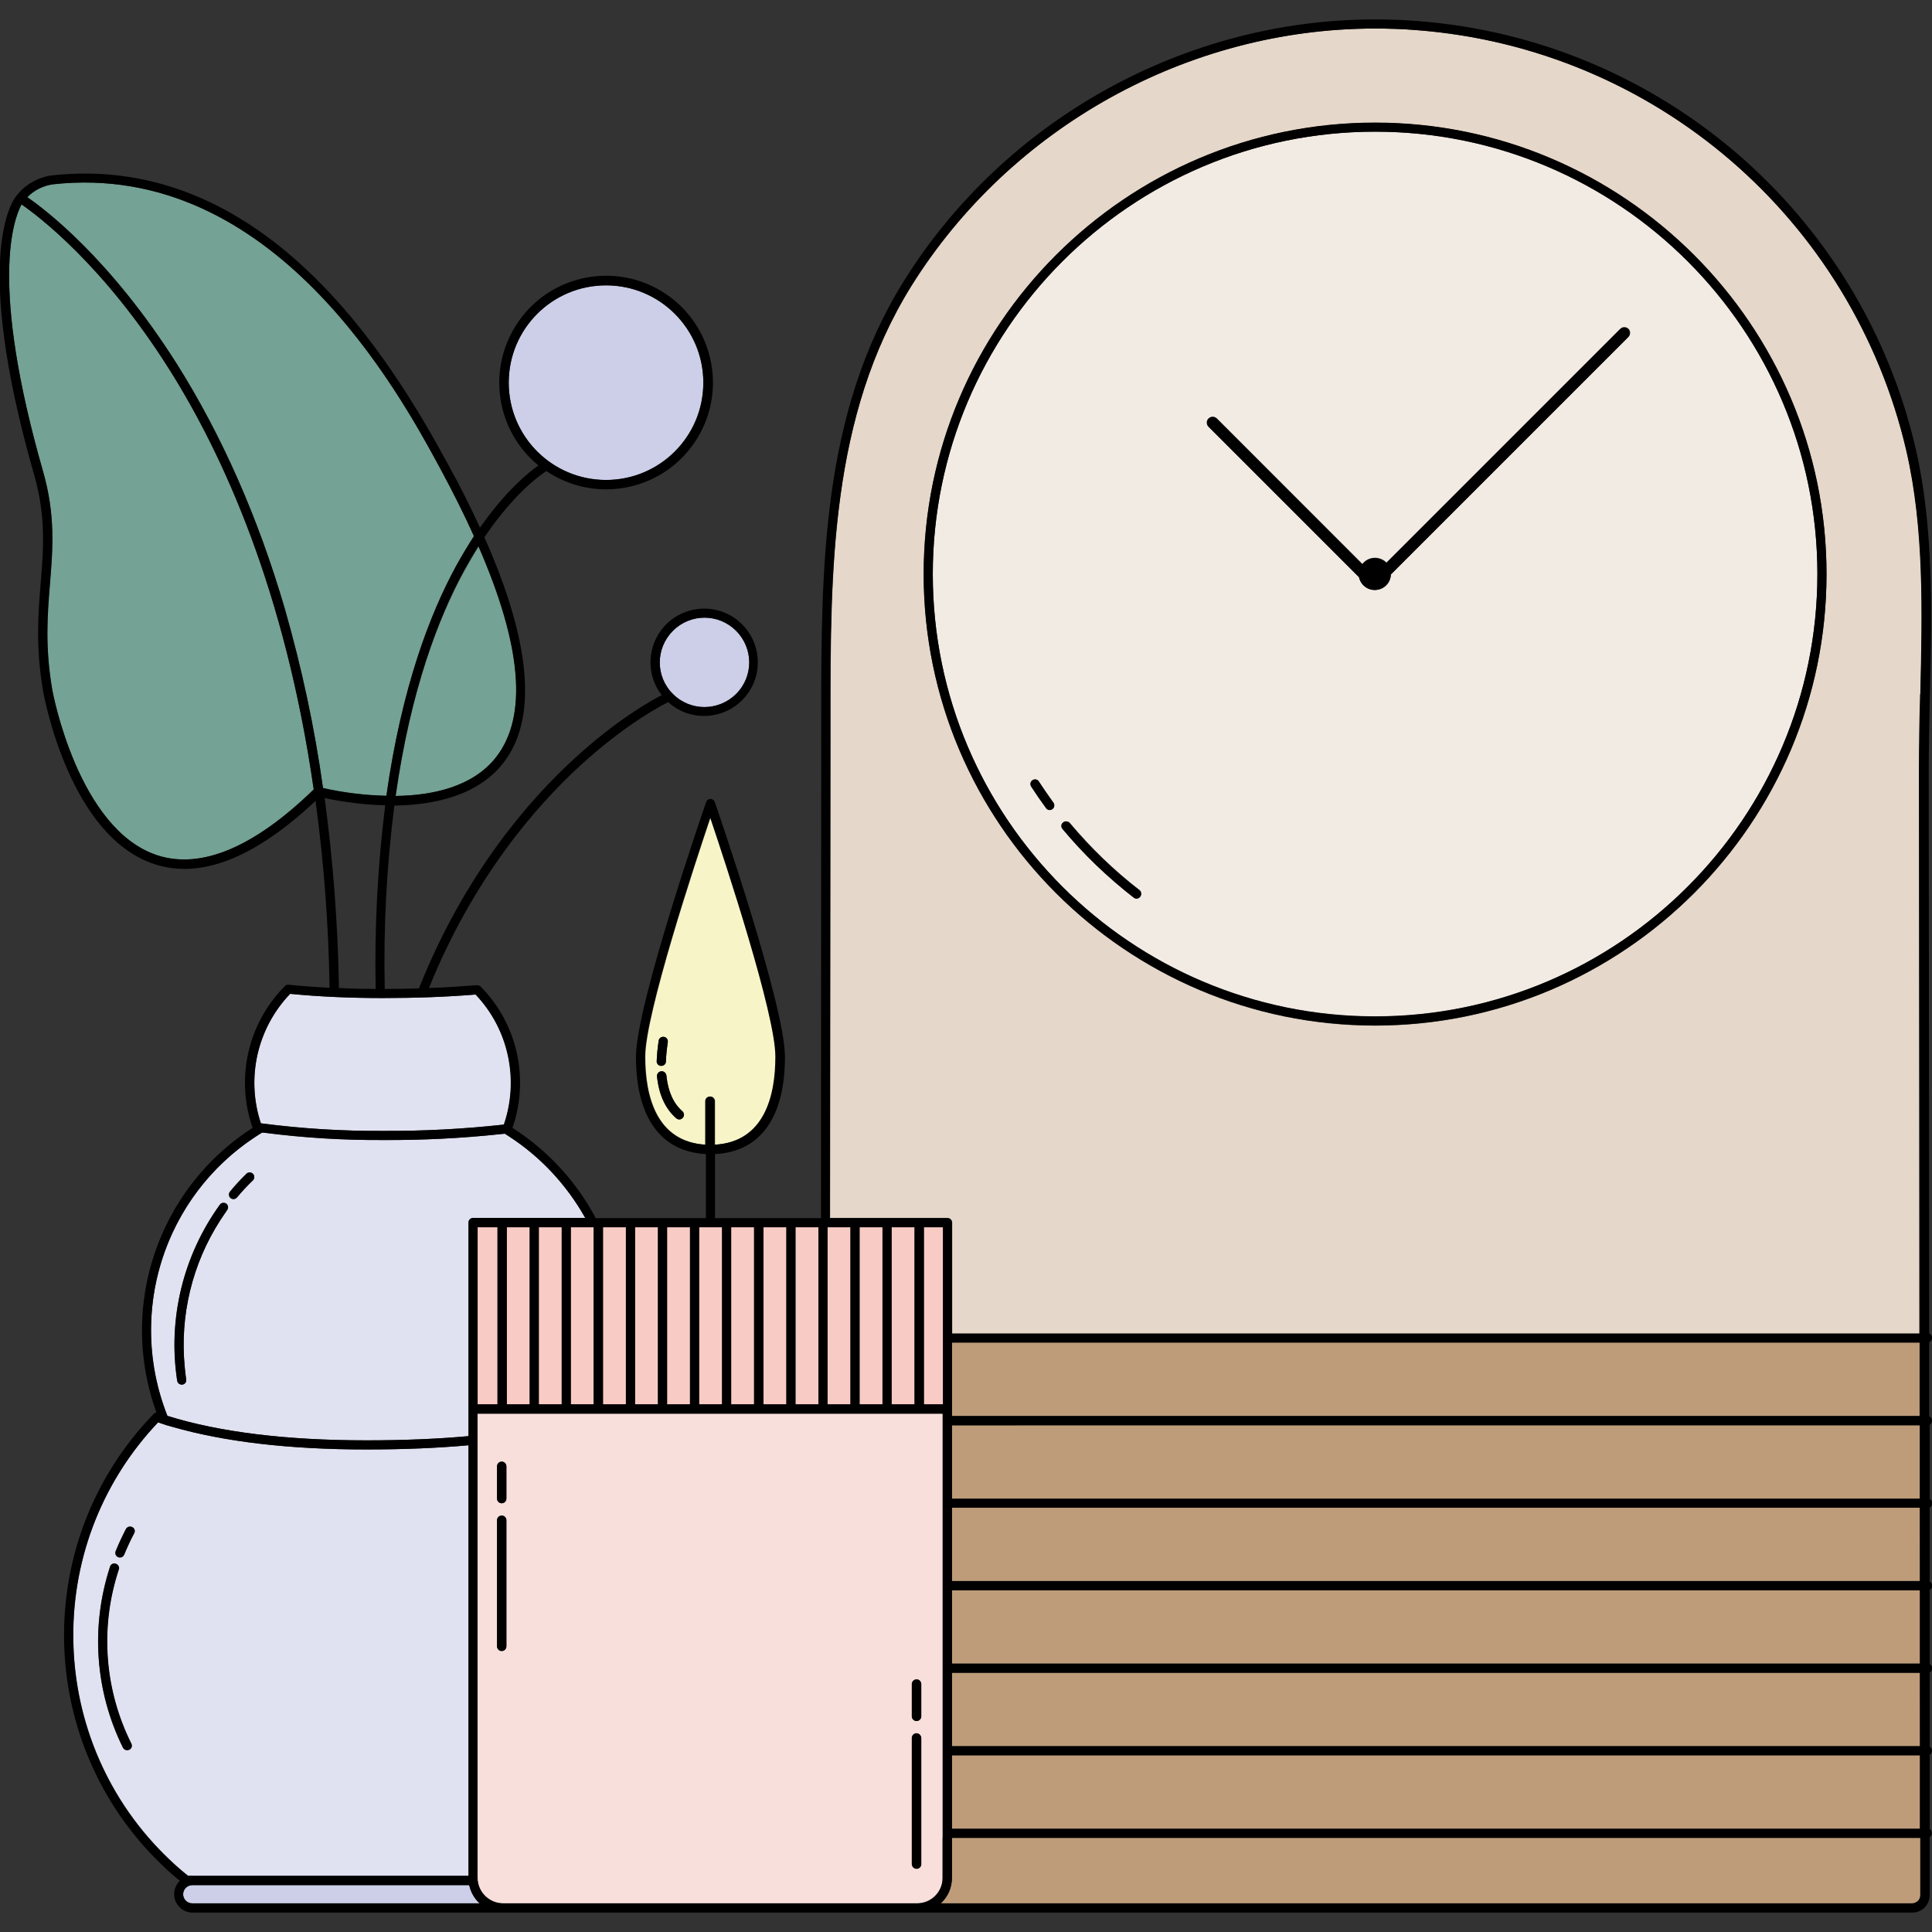 <?xml version="1.0" encoding="utf-8"?>
<!-- Generator: Adobe Illustrator 23.0.4, SVG Export Plug-In . SVG Version: 6.00 Build 0)  -->
<svg version="1.1" id="Слой_1" xmlns="http://www.w3.org/2000/svg" xmlns:xlink="http://www.w3.org/1999/xlink" x="0px" y="0px"
	 viewBox="0 0 826 826" style="enable-background:new 0 0 826 826;" xml:space="preserve">
<rect x="0" y="0" width="826" height="826" fill="#333333" stroke="none"/>
<style type="text/css">
	.st0{fill:#74A294;}
	.st1{fill:#E0E2F1;}
	.st2{fill:#F8CBC4;}
	.st3{fill:#CCCFE7;}
	.st4{fill:#F7F4C7;}
	.st5{fill:#BE9C79;}
	.st6{fill:#E5D7C9;}
	.st7{fill:#F2EBE4;}
	.st8{fill:#F8DFDB;}
</style>
<path class="st0" d="M195,242.2c2.6-4.8,5.2-9,7.7-12.9c-4.1-9.1-8.9-18.8-14.4-28.9C170.5,167.7,116.7,68.4,22.6,78.8
	c-4.2,0.6-8,2.5-11,5.5c7.5,5.1,35.4,26,64,71.4c19.2,30.5,34.8,65.7,46.1,104.6c7.3,25.2,12.8,50.8,16.4,76.7
	c8.9,2,18,3.1,27.1,3.3C171.8,293.9,184,262.4,195,242.2z"/>
<path class="st1" d="M111.9,480.3c17.1,2.3,34.4,3.3,51.7,3.2c17.3,0.1,34.6-0.8,51.9-2.7c6.7-19.3,2-40.8-12.1-55.6
	c-12.2,1-25.5,1.5-39.8,1.5c-14,0-27.3-0.6-39.5-1.8c-14.1,14.7-19,36-12.5,55.4C111.6,480.3,111.7,480.3,111.9,480.3z"/>
<polygon class="st2" points="244.1,600.4 253.8,600.4 253.8,528.2 253.8,524.7 252.2,524.7 244.1,524.7 "/>
<path class="st0" d="M169.2,340.3c15.5-0.2,32.9-3.8,42.9-16.5c13.6-17.4,11.1-47.7-7.4-90.2c-2.1,3.3-4.2,6.9-6.4,10.9
	C187.5,264.2,175.6,295,169.2,340.3z"/>
<path class="st0" d="M9.2,87.4C5.9,93.6-4.7,121,18.4,201.8c5.3,18.5,4.2,32.6,2.9,47.6c-1.1,13.4-2.2,27.2,1,45.7
	c0.1,0.6,11,59.6,45,70.6c18.7,6,41.2-3.4,66.9-28.1C121.9,252.4,95.3,194.3,72.5,158C44.2,113.2,16.1,92.2,9.2,87.4z"/>
<path class="st1" d="M82.2,802h118.1V617.9c-13.2,1.2-27.7,1.8-43.6,1.8c-33,0-60.9-3.3-83.1-9.7l-2.5-0.7l-2.4-0.8l-1.1-0.4
	c-50.2,53-48,136.8,5,187c2.5,2.4,5.1,4.7,7.8,6.8H82.2z M55.2,748c-0.3,0.1-0.6,0.2-0.9,0.2c-0.7,0-1.4-0.4-1.8-1.1
	c-11.9-24-13.8-51.8-5.5-77.3c0.3-1,1.4-1.6,2.4-1.3c1,0.3,1.6,1.4,1.3,2.4c0,0,0,0.1,0,0.1c-8.1,24.5-6.2,51.2,5.3,74.3
	C56.5,746.4,56.1,747.5,55.2,748z M57.4,655.5c-1.6,3-3,6-4.3,9.2c-0.4,1-1.5,1.5-2.6,1.1c-1-0.4-1.5-1.5-1.1-2.6
	c1.3-3.2,2.8-6.4,4.4-9.5c0.5-1,1.7-1.3,2.7-0.8C57.5,653.4,57.9,654.5,57.4,655.5z"/>
<rect x="204.2" y="524.7" class="st2" width="8.5" height="75.7"/>
<rect x="230.3" y="524.7" class="st2" width="9.8" height="75.7"/>
<rect x="216.6" y="524.7" class="st2" width="9.8" height="75.7"/>
<path class="st1" d="M156.7,615.8c15.9,0,30.5-0.6,43.6-1.8v-91.3c0-1.1,0.9-2,2-2h47.9c-7.8-14.1-19-26.1-32.5-34.8l-1.7-1.1
	l-0.2-0.1l-2,0.2c-16.7,1.7-33.5,2.6-50.2,2.5c-16.9,0.1-33.8-0.9-50.5-3.1l-1-0.1l-1,0.6l-1.7,1.1C70,511.7,54.2,561.6,71.5,605.4
	C93.9,612.3,122.5,615.8,156.7,615.8z M98.3,509.4c2.2-2.7,4.6-5.3,7.1-7.7c0.8-0.7,2-0.6,2.8,0.2c0.7,0.8,0.7,1.9,0,2.6
	c-2.4,2.4-4.7,4.9-6.9,7.4c-0.7,0.8-1.9,0.9-2.8,0.3C97.7,511.5,97.6,510.3,98.3,509.4C98.3,509.4,98.3,509.4,98.3,509.4z M94,515
	c0.6-0.9,1.8-1.1,2.7-0.5c0.9,0.6,1.1,1.8,0.5,2.7c0,0,0,0-0.1,0.1c-1,1.4-2,2.8-2.9,4.3c-12.1,18.7-17.4,40.9-15.2,63
	c0.2,1.7,0.4,3.4,0.6,5.1c0.2,1.1-0.6,2.1-1.6,2.2c0,0,0,0,0,0h-0.3c-1,0-1.8-0.7-2-1.7C71.7,563.8,78.3,536.8,94,515z"/>
<circle class="st3" cx="259.1" cy="163.6" r="41.6"/>
<rect x="340.1" y="524.7" class="st2" width="9.8" height="75.7"/>
<polygon class="st2" points="363.6,600.4 363.6,574 363.6,570.1 363.6,524.7 354.9,524.7 353.8,524.7 353.8,570.1 353.8,574 
	353.8,600.4 354.8,600.4 "/>
<path class="st3" d="M314.7,296.7c7.5-7.5,7.5-19.6,0-27c-7.5-7.5-19.6-7.5-27,0c-7.5,7.5-7.5,19.6,0,27
	C295.1,304.1,307.2,304.1,314.7,296.7z"/>
<path class="st3" d="M200.6,805.9H82.2c-2.2,0-3.9,1.8-3.9,3.9c0,2.2,1.8,3.9,3.9,3.9h122.9C202.8,811.7,201.3,809,200.6,805.9z"/>
<rect x="326.4" y="524.7" class="st2" width="9.8" height="75.7"/>
<rect x="312.6" y="524.7" class="st2" width="9.8" height="75.7"/>
<polygon class="st2" points="261.4,600.4 267.6,600.4 267.6,524.7 257.8,524.7 257.8,527.3 257.8,532.7 257.8,538.4 257.8,599 
	257.8,600.4 259.4,600.4 "/>
<rect x="285.2" y="524.7" class="st2" width="9.8" height="75.7"/>
<rect x="271.5" y="524.7" class="st2" width="9.8" height="75.7"/>
<path class="st4" d="M301.7,470.8c0-1.1,0.9-2,2-2c1.1,0,2,0.9,2,2v18.6c21.4-1.1,26-21,26-37.7c0-18.2-21.4-82.9-27.9-102.2
	c-6.5,19.3-27.9,84-27.9,102.2c0,16.7,4.6,36.5,26,37.7V470.8z M281.6,445c0.1-1.1,1.1-1.8,2.2-1.7c1.1,0.1,1.8,1.1,1.7,2.2
	c0,0,0,0.1,0,0.1c-0.4,2.7-0.7,5.4-0.8,8.2c0,1.1-0.9,1.9-2,1.9h-0.1c-1.1,0-1.9-0.9-1.9-2C280.9,450.8,281.2,447.9,281.6,445z
	 M291.9,477.9c-0.4,0.4-0.9,0.7-1.5,0.7c-0.5,0-0.9-0.2-1.3-0.5c-4.6-4.1-7.4-10.1-8.2-17.9c-0.1-1.1,0.7-2,1.8-2.2
	c1.1-0.1,2,0.7,2.2,1.8c0.7,6.8,2.9,11.9,6.9,15.3C292.6,475.8,292.7,477.1,291.9,477.9C291.9,477.9,291.9,477.9,291.9,477.9z"/>
<rect x="298.9" y="524.7" class="st2" width="9.8" height="75.7"/>
<polygon class="st5" points="407,675.9 820.9,675.9 820.8,644.6 407,644.6 "/>
<polygon class="st5" points="407,574 407,602.4 407,605.4 820.8,605.4 820.8,574 "/>
<polygon class="st5" points="407,711.2 820.9,711.2 820.9,679.9 407,679.9 "/>
<polygon class="st5" points="407,640.7 820.8,640.7 820.8,609.3 407,609.3 "/>
<path class="st5" d="M407,785.7v17.1c0,4.2-1.8,8.1-4.8,10.9h415.3c1.9,0,3.5-1.6,3.5-3.5v-24.6H407z"/>
<polygon class="st2" points="403.1,574 403.1,570.1 403.1,524.7 395,524.7 395,570.1 395,574 395,600.4 403.1,600.4 "/>
<path class="st6" d="M794.4,137.2C757.2,66,685.9,19,605.8,12.9c-6-0.5-12-0.7-18-0.7c-79.9,0-155.8,42.1-198.1,110
	c-34.7,55.6-34.6,121.4-34.6,185c0,3,0,5.9,0,8.8l-0.2,204.7h50.2c1.1,0,2,0.9,2,2v47.4h413.7l-0.2-240.6c0-10.8,0.3-22,0.5-32.8
	c0.8-34.8,1.7-70.7-6-104C810.6,173.4,803.6,154.8,794.4,137.2z M587.9,438.5c-106.4,0-193-86.6-193-193s86.5-193,193-193
	s193,86.6,193,193S694.2,438.5,587.9,438.5z"/>
<polygon class="st2" points="391,570.1 391,524.7 381.2,524.7 381.2,570.1 381.2,574 381.2,600.4 391,600.4 391,574 "/>
<polygon class="st5" points="407,781.8 821,781.8 821,750.4 407,750.4 "/>
<polygon class="st5" points="407,746.5 821,746.5 820.9,715.1 407,715.1 "/>
<path class="st7" d="M587.9,56.3c-104.3,0-189.1,84.8-189.1,189.1s84.8,189.1,189.1,189.1S777,349.7,777,245.4
	S692.1,56.3,587.9,56.3z M450,345.8c-0.9,0.6-2.1,0.5-2.7-0.4c-2.2-2.9-4.3-6-6.3-9.1c-0.6-0.9-0.5-2.1,0.4-2.7
	c0.9-0.6,2.1-0.5,2.7,0.4c0,0.1,0.1,0.1,0.1,0.2c2,3,4.1,6,6.2,8.9C451,344,450.8,345.2,450,345.8C450,345.8,450,345.8,450,345.8z
	 M487.5,383.3c-0.7,0.9-1.9,1-2.7,0.4c0,0,0,0,0,0c-11.2-8.7-21.4-18.5-30.5-29.4c-0.7-0.9-0.5-2.1,0.4-2.7c0.8-0.6,2-0.5,2.7,0.2
	c8.9,10.6,18.9,20.3,29.9,28.8C488,381.2,488.2,382.4,487.5,383.3C487.5,383.3,487.5,383.3,487.5,383.3z M696.1,144.2L594.7,245.6
	c-0.1,3.8-3.3,6.8-7.1,6.6c-3.2-0.1-5.9-2.4-6.5-5.5l-64.3-64.3c-1-1-0.9-2.5,0-3.5c1-1,2.5-0.9,3.5,0l62.2,62.2
	c2.3-3,6.6-3.5,9.6-1.2c0.2,0.2,0.5,0.4,0.7,0.6l99.9-99.9c0.9-1,2.5-1,3.5-0.1s1,2.5,0.1,3.5C696.2,144.1,696.2,144.1,696.1,144.2
	L696.1,144.2z"/>
<path class="st8" d="M403.1,785.7V604.4H204.2v198.4c0,6,4.9,10.9,10.9,10.9h177c6,0,10.9-4.9,10.9-10.9V785.7z M216.5,703.8
	c0,1.1-0.9,2-2,2s-2-0.9-2-2v-53.9c0-1.1,0.9-2,2-2s2,0.9,2,2V703.8z M216.5,640.7c0,1.1-0.9,2-2,2s-2-0.9-2-2v-13.8
	c0-1.1,0.9-2,2-2s2,0.9,2,2V640.7z M393.8,746.5v50.4c0,1.1-0.9,2-2,2s-2-0.9-2-2V743c0-1.1,0.9-2,2-2s2,0.9,2,2V746.5z
	 M393.8,733.8c0,1.1-0.9,2-2,2s-2-0.9-2-2v-13.8c0-1.1,0.9-2,2-2s2,0.9,2,2V733.8z"/>
<polygon class="st2" points="377.3,570.1 377.3,524.7 367.5,524.7 367.5,570.1 367.5,574 367.5,600.4 377.3,600.4 377.3,574 "/>
<path d="M214.5,624.9c-1.1,0-2,0.9-2,2v13.8c0,1.1,0.9,2,2,2s2-0.9,2-2v-13.8C216.5,625.8,215.6,624.9,214.5,624.9z"/>
<path d="M214.5,648c-1.1,0-2,0.9-2,2v53.9c0,1.1,0.9,2,2,2s2-0.9,2-2v-53.9C216.5,648.9,215.6,648,214.5,648z"/>
<path d="M282.7,455.7L282.7,455.7c1.1,0,2-0.8,2-1.9c0.1-2.7,0.4-5.5,0.8-8.2c0.2-1.1-0.5-2.1-1.6-2.3c-1.1-0.2-2.1,0.5-2.3,1.6
	c0,0,0,0.1,0,0.1c-0.5,2.9-0.7,5.8-0.8,8.7C280.8,454.8,281.6,455.7,282.7,455.7z"/>
<path d="M284.9,459.8c-0.1-1.1-1.1-1.9-2.2-1.8s-1.9,1.1-1.8,2.2c0.8,7.8,3.5,13.8,8.2,17.9c0.4,0.3,0.8,0.5,1.3,0.5
	c0.6,0,1.1-0.2,1.5-0.7c0.7-0.8,0.6-2-0.2-2.8c0,0,0,0,0,0C287.9,471.7,285.6,466.6,284.9,459.8z"/>
<path d="M77.7,592H78c1.1-0.2,1.8-1.2,1.6-2.2c0,0,0,0,0,0c-0.3-1.7-0.5-3.4-0.6-5.1c-2.2-22.1,3.2-44.4,15.2-63
	c1-1.4,1.9-2.9,2.9-4.3c0.6-0.9,0.4-2.1-0.4-2.7s-2.1-0.4-2.7,0.4l0,0c-15.7,21.7-22.3,48.8-18.2,75.3C75.9,591.3,76.7,592,77.7,592
	z"/>
<path d="M99.8,512.7c0.6,0,1.1-0.3,1.5-0.7c2.1-2.6,4.4-5.1,6.9-7.4c0.7-0.8,0.7-2-0.1-2.8c-0.7-0.7-1.9-0.7-2.6,0
	c-2.5,2.5-4.9,5-7.1,7.7c-0.7,0.8-0.6,2.1,0.3,2.8c0,0,0,0,0,0C98.9,512.5,99.3,512.6,99.8,512.7z"/>
<path d="M50.8,671.1c0.4-1-0.1-2.1-1.2-2.5s-2.1,0.1-2.5,1.2c0,0,0,0.1,0,0.1c-8.4,25.5-6.4,53.2,5.5,77.3c0.3,0.7,1,1.1,1.8,1.1
	c0.3,0,0.6-0.1,0.9-0.2c1-0.5,1.4-1.6,0.9-2.6C44.6,722.3,42.7,695.6,50.8,671.1z"/>
<path d="M56.6,652.9c-1-0.5-2.1-0.1-2.7,0.8c0,0,0,0,0,0c-1.6,3.1-3.1,6.3-4.4,9.5c-0.4,1,0.1,2.1,1.1,2.5c1,0.4,2.1-0.1,2.5-1.1
	c1.3-3.1,2.7-6.2,4.3-9.2C57.9,654.5,57.5,653.4,56.6,652.9z"/>
<path d="M587.9,52.4c-106.4,0-193,86.6-193,193s86.6,193,193,193s193-86.6,193-193S694.2,52.4,587.9,52.4z M587.9,434.6
	c-104.3,0-189.1-84.8-189.1-189.1S483.5,56.3,587.9,56.3S777,141.2,777,245.4S692.1,434.6,587.9,434.6z"/>
<path d="M444.2,334.2c-0.5-0.9-1.7-1.3-2.7-0.7c-0.9,0.5-1.3,1.7-0.7,2.7c0,0.1,0.1,0.1,0.1,0.2c2,3.1,4.1,6.1,6.3,9.1
	c0.6,0.9,1.8,1.1,2.7,0.5s1.1-1.8,0.5-2.7c0,0-0.1-0.1-0.1-0.1C448.2,340.2,446.1,337.2,444.2,334.2z"/>
<path d="M487.1,380.6c-11-8.5-21-18.1-29.9-28.8c-0.7-0.8-2-0.9-2.8-0.1c-0.8,0.7-0.9,1.8-0.2,2.7c9.1,10.9,19.3,20.7,30.5,29.4
	c0.9,0.7,2.1,0.5,2.8-0.4C488.1,382.5,488,381.3,487.1,380.6L487.1,380.6z"/>
<path d="M692.6,140.8l-99.9,99.9c-2.6-2.7-7-2.8-9.7-0.1c-0.2,0.2-0.4,0.4-0.6,0.7L520.2,179c-0.9-1-2.5-1-3.5-0.1
	c-1,0.9-1,2.5-0.1,3.5c0,0,0,0,0.1,0.1l64.3,64.3c0.8,3.7,4.4,6.1,8.1,5.3c3.1-0.6,5.4-3.3,5.5-6.5l101.4-101.4c1-0.9,1-2.5,0.1-3.5
	C695.2,139.8,693.7,139.8,692.6,140.8C692.7,140.7,692.6,140.7,692.6,140.8L692.6,140.8z"/>
<path d="M826,607.3c0-0.8-0.5-1.5-1.2-1.8v-31.7c1-0.4,1.5-1.6,1.1-2.6c-0.2-0.5-0.6-0.9-1.1-1.1l-0.2-240.7
	c0-10.8,0.3-21.9,0.5-32.7c0.8-35,1.7-71.2-6.1-105C795.6,90.9,709.4,16.9,606.1,9c-6-0.5-12.2-0.7-18.3-0.7
	c-81.3,0-158.4,42.9-201.4,111.9c-35.3,56.6-35.3,122.9-35.3,187c0,3,0,5.9,0,8.8L351,520.8h-45.3v-27.4
	c19.3-0.9,29.9-15.6,29.9-41.6c0-22-28.8-105.4-30-108.9c-0.4-1-1.5-1.6-2.5-1.2c-0.6,0.2-1,0.6-1.2,1.2c-1.2,3.5-30,86.9-30,108.9
	c0,25.9,10.6,40.6,29.9,41.6v27.4h-47.1c-8.3-15.7-20.6-29-35.6-38.6c7.3-21.1,2.1-44.5-13.6-60.4c-0.4-0.4-1-0.6-1.6-0.6
	c-6.5,0.5-13.4,1-20.5,1.2c19-47,45.7-77.7,64.8-95.2c20-18.3,36-26.3,37.5-27c9.4,8.5,23.9,7.7,32.4-1.7c8.5-9.4,7.7-23.9-1.7-32.4
	c-9.4-8.5-23.9-7.7-32.4,1.7c-7.4,8.2-7.9,20.6-1.1,29.4c-4.3,2.2-19,10.3-37.2,27c-19.6,17.9-47,49.4-66.4,97.9
	c-0.1,0.2-0.1,0.3-0.1,0.5c-4.8,0.1-9.7,0.2-14.7,0.2l0,0c-0.6-26.2,0.8-52.4,4.1-78.4c16.5-0.2,35.4-4,46.5-18.1
	c14.8-18.8,12.1-51.3-8-96.6c12.7-18.8,24-26.7,26.5-28.3c20.9,14.1,49.3,8.6,63.4-12.3c14.1-20.9,8.6-49.3-12.3-63.4
	c-20.9-14.1-49.3-8.6-63.4,12.3c-13.2,19.6-9.4,46,8.9,61c-4,2.8-13.8,10.6-25,26.6c-3.9-8.6-8.4-17.6-13.6-27
	c-12.4-22.9-32.1-56.4-59.8-82.6c-33.2-31.6-70.2-45.4-109.7-41c-5.9,0.8-11.3,3.9-15,8.6c-1.6,1.9-19.4,25.5,7.5,119.4
	c5.1,17.8,4,31.6,2.8,46.2c-1.1,13.6-2.2,27.7,1.1,46.7c0.5,2.5,11.4,61.9,47.7,73.6c19.7,6.4,42.8-2.7,68.7-27.1
	c3.6,26.5,5.6,53.2,6,79.9c-6.1-0.3-11.9-0.7-17.5-1.3c-0.6-0.1-1.2,0.1-1.6,0.6C106,437.4,100.6,461,108,482.2
	c-29.5,18.9-47.3,51.6-47.3,86.6c0,12,2.1,23.9,6.2,35.2c-0.5,0-1,0.2-1.3,0.6C13.3,658.7,14.9,744.9,69,797.1
	c2.5,2.4,5.1,4.8,7.9,7c-3.1,3-3.3,7.9-0.3,11.1c1.5,1.6,3.5,2.5,5.7,2.5h735.3c4.1,0,7.4-3.3,7.4-7.4c0,0,0,0,0,0v-24.9
	c0.9-0.5,1.3-1.7,0.7-2.7c-0.2-0.3-0.4-0.6-0.7-0.7v-31.8c0.6-0.3,1-1,1-1.7c0-0.7-0.4-1.4-1-1.7v-31.8c1-0.5,1.3-1.7,0.9-2.6
	c-0.2-0.4-0.5-0.7-0.9-0.9v-31.8c1-0.5,1.4-1.6,0.9-2.6c-0.2-0.4-0.5-0.7-0.9-0.9v-31.7c1-0.4,1.4-1.6,1-2.6c-0.2-0.4-0.5-0.8-1-1
	v-31.7C825.6,608.8,826,608.1,826,607.3z M287.7,269.7c7.5-7.5,19.6-7.5,27,0c7.5,7.5,7.5,19.6,0,27c-7.5,7.5-19.6,7.5-27,0
	C280.2,289.3,280.2,277.2,287.7,269.7C287.6,269.7,287.6,269.7,287.7,269.7z M217.5,163.6c0-23,18.6-41.6,41.6-41.6
	s41.6,18.6,41.6,41.6s-18.6,41.6-41.6,41.6C236.1,205.2,217.5,186.6,217.5,163.6z M353.8,574v-49.3h9.8v75.7h-9.8V574z M340.1,524.7
	h9.8v75.7h-9.8V524.7z M326.4,524.7h9.8v75.7h-9.8V524.7z M312.6,524.7h9.8v75.7h-9.8V524.7z M275.7,451.7
	c0-18.2,21.4-82.9,27.9-102.2c6.5,19.3,27.9,84,27.9,102.2c0,16.7-4.6,36.5-26,37.7v-18.6c0-1.1-0.9-2-2-2c-1.1,0-2,0.9-2,2v18.6
	C280.3,488.2,275.7,468.4,275.7,451.7z M298.9,524.7h9.8v75.7h-9.8V524.7z M285.2,524.7h9.8v75.7h-9.8V524.7z M271.5,524.7h9.8v75.7
	h-9.8V524.7z M257.8,599v-74.3h9.8v75.7h-9.8V599z M253.8,524.7v75.7h-9.8v-75.7H253.8z M212,323.8c-10,12.7-27.3,16.3-42.9,16.5
	c6.4-45.3,18.4-76.1,29-95.9c2.1-3.9,4.3-7.5,6.4-10.9C223.1,276.1,225.7,306.4,212,323.8z M67.4,365.7c-34-11-44.9-70-45-70.6
	c-3.2-18.5-2.1-32.3-1-45.7c1.2-15,2.3-29.2-2.9-47.6C-4.7,121,5.9,93.6,9.2,87.4c6.9,4.7,35,25.8,63.2,70.6
	c22.9,36.3,49.5,94.4,61.7,179.5C108.6,362.3,86.1,371.7,67.4,365.7z M121.8,260.3c-11.4-39-26.9-74.1-46.1-104.6
	C47,110.4,19.2,89.5,11.7,84.3c2.9-3,6.8-4.9,10.9-5.5c94.1-10.4,148,88.8,165.6,121.5c5.5,10.2,10.3,19.8,14.4,28.9
	c-2.5,3.9-5.1,8.2-7.7,12.9c-11,20.2-23.2,51.7-29.7,98.1c-9.1-0.2-18.2-1.3-27.1-3.3C134.5,311.1,129,285.5,121.8,260.3
	L121.8,260.3z M138.8,341.2c8.5,1.8,17.2,2.9,25.9,3.1c-3.3,26-4.6,52.3-4.1,78.5c-5.4,0-10.6-0.1-15.7-0.4
	C144.5,395.3,142.4,368.1,138.8,341.2L138.8,341.2z M124,424.9c12.2,1.2,25.5,1.8,39.5,1.8c14.3,0,27.7-0.5,39.8-1.5
	c14.1,14.8,18.7,36.3,12.1,55.6c-17.2,1.9-34.5,2.8-51.8,2.7c-17.3,0.1-34.5-1-51.7-3.2c-0.1,0-0.3,0-0.4,0
	C105.1,461,109.9,439.6,124,424.9L124,424.9z M64.6,568.8c-0.1-33.5,16.8-64.7,44.8-82.9l1.7-1.1l1-0.6l1,0.1
	c16.7,2.1,33.6,3.2,50.5,3.1c16.8,0.1,33.6-0.7,50.2-2.5l2-0.2l0.2,0.1l1.7,1.1c13.5,8.8,24.6,20.8,32.5,34.8h-47.9
	c-1.1,0-2,0.9-2,2V614c-13.2,1.2-27.7,1.8-43.6,1.8c-34.2,0-62.8-3.5-85.1-10.5C67,593.7,64.6,581.3,64.6,568.8z M240.2,524.7v75.7
	h-9.8v-75.7H240.2z M226.5,524.7v75.7h-9.8v-75.7H226.5z M212.7,524.7v75.7h-8.5v-75.7H212.7z M31.3,699.1
	c-0.1-33.9,12.9-66.4,36.3-91l1.1,0.4l2.4,0.8l2.5,0.7c22.1,6.4,50,9.7,83.1,9.7c15.9,0,30.4-0.6,43.6-1.8V802h-120
	C49.2,776.9,31.2,739.1,31.3,699.1z M82.2,813.8c-2.2,0-3.9-1.8-3.9-3.9c0-2.2,1.8-3.9,3.9-3.9h118.4c0.7,3,2.2,5.8,4.5,7.8H82.2z
	 M392.2,813.8H215.1c-4.8,0-9.1-3.2-10.5-7.8c-0.3-1-0.5-2.1-0.5-3.1V604.4h198.9v198.5C403.1,808.9,398.2,813.8,392.2,813.8
	L392.2,813.8z M367.5,600.4v-75.7h9.8v75.7H367.5z M381.2,600.4v-75.7h9.8v75.7H381.2z M395,600.4v-75.7h8.2v75.7H395z M820,812.8
	c-0.7,0.6-1.5,1-2.5,1H402.2c3.1-2.8,4.8-6.8,4.8-10.9v-17.1H821v24.6C821,811.2,820.7,812.1,820,812.8z M820.8,609.4v31.4H407
	v-31.4H820.8z M407,605.4v-31.4h413.7v31.4H407z M820.8,644.6V676H407v-31.4H820.8z M820.8,679.9v31.4H407v-31.4H820.8z
	 M820.8,715.2v31.4H407v-31.4H820.8z M820.8,750.5v31.4H407v-31.4H820.8z M820.9,296.8c-0.3,10.8-0.5,22-0.5,32.8l0.2,240.6H407
	v-47.4c0-1.1-0.9-2-2-2h-50.2l0.2-204.7c0-2.9,0-5.9,0-8.8c0-63.6,0-129.3,34.6-185C432.1,54.4,507.9,12.2,587.9,12.2
	c6,0,12.1,0.2,18,0.7C707.4,20.8,792,93.6,815,192.7c7.7,33.3,6.8,69.3,6,104L820.9,296.8z"/>
<path d="M391.9,718c-1.1,0-2,0.9-2,2v13.8c0,1.1,0.9,2,2,2s2-0.9,2-2v-13.8C393.8,718.8,393,718,391.9,718z"/>
<path d="M391.9,741.1c-1.1,0-2,0.9-2,2v53.9c0,1.1,0.9,2,2,2s2-0.9,2-2V743C393.8,742,393,741.1,391.9,741.1z"/>
</svg>
